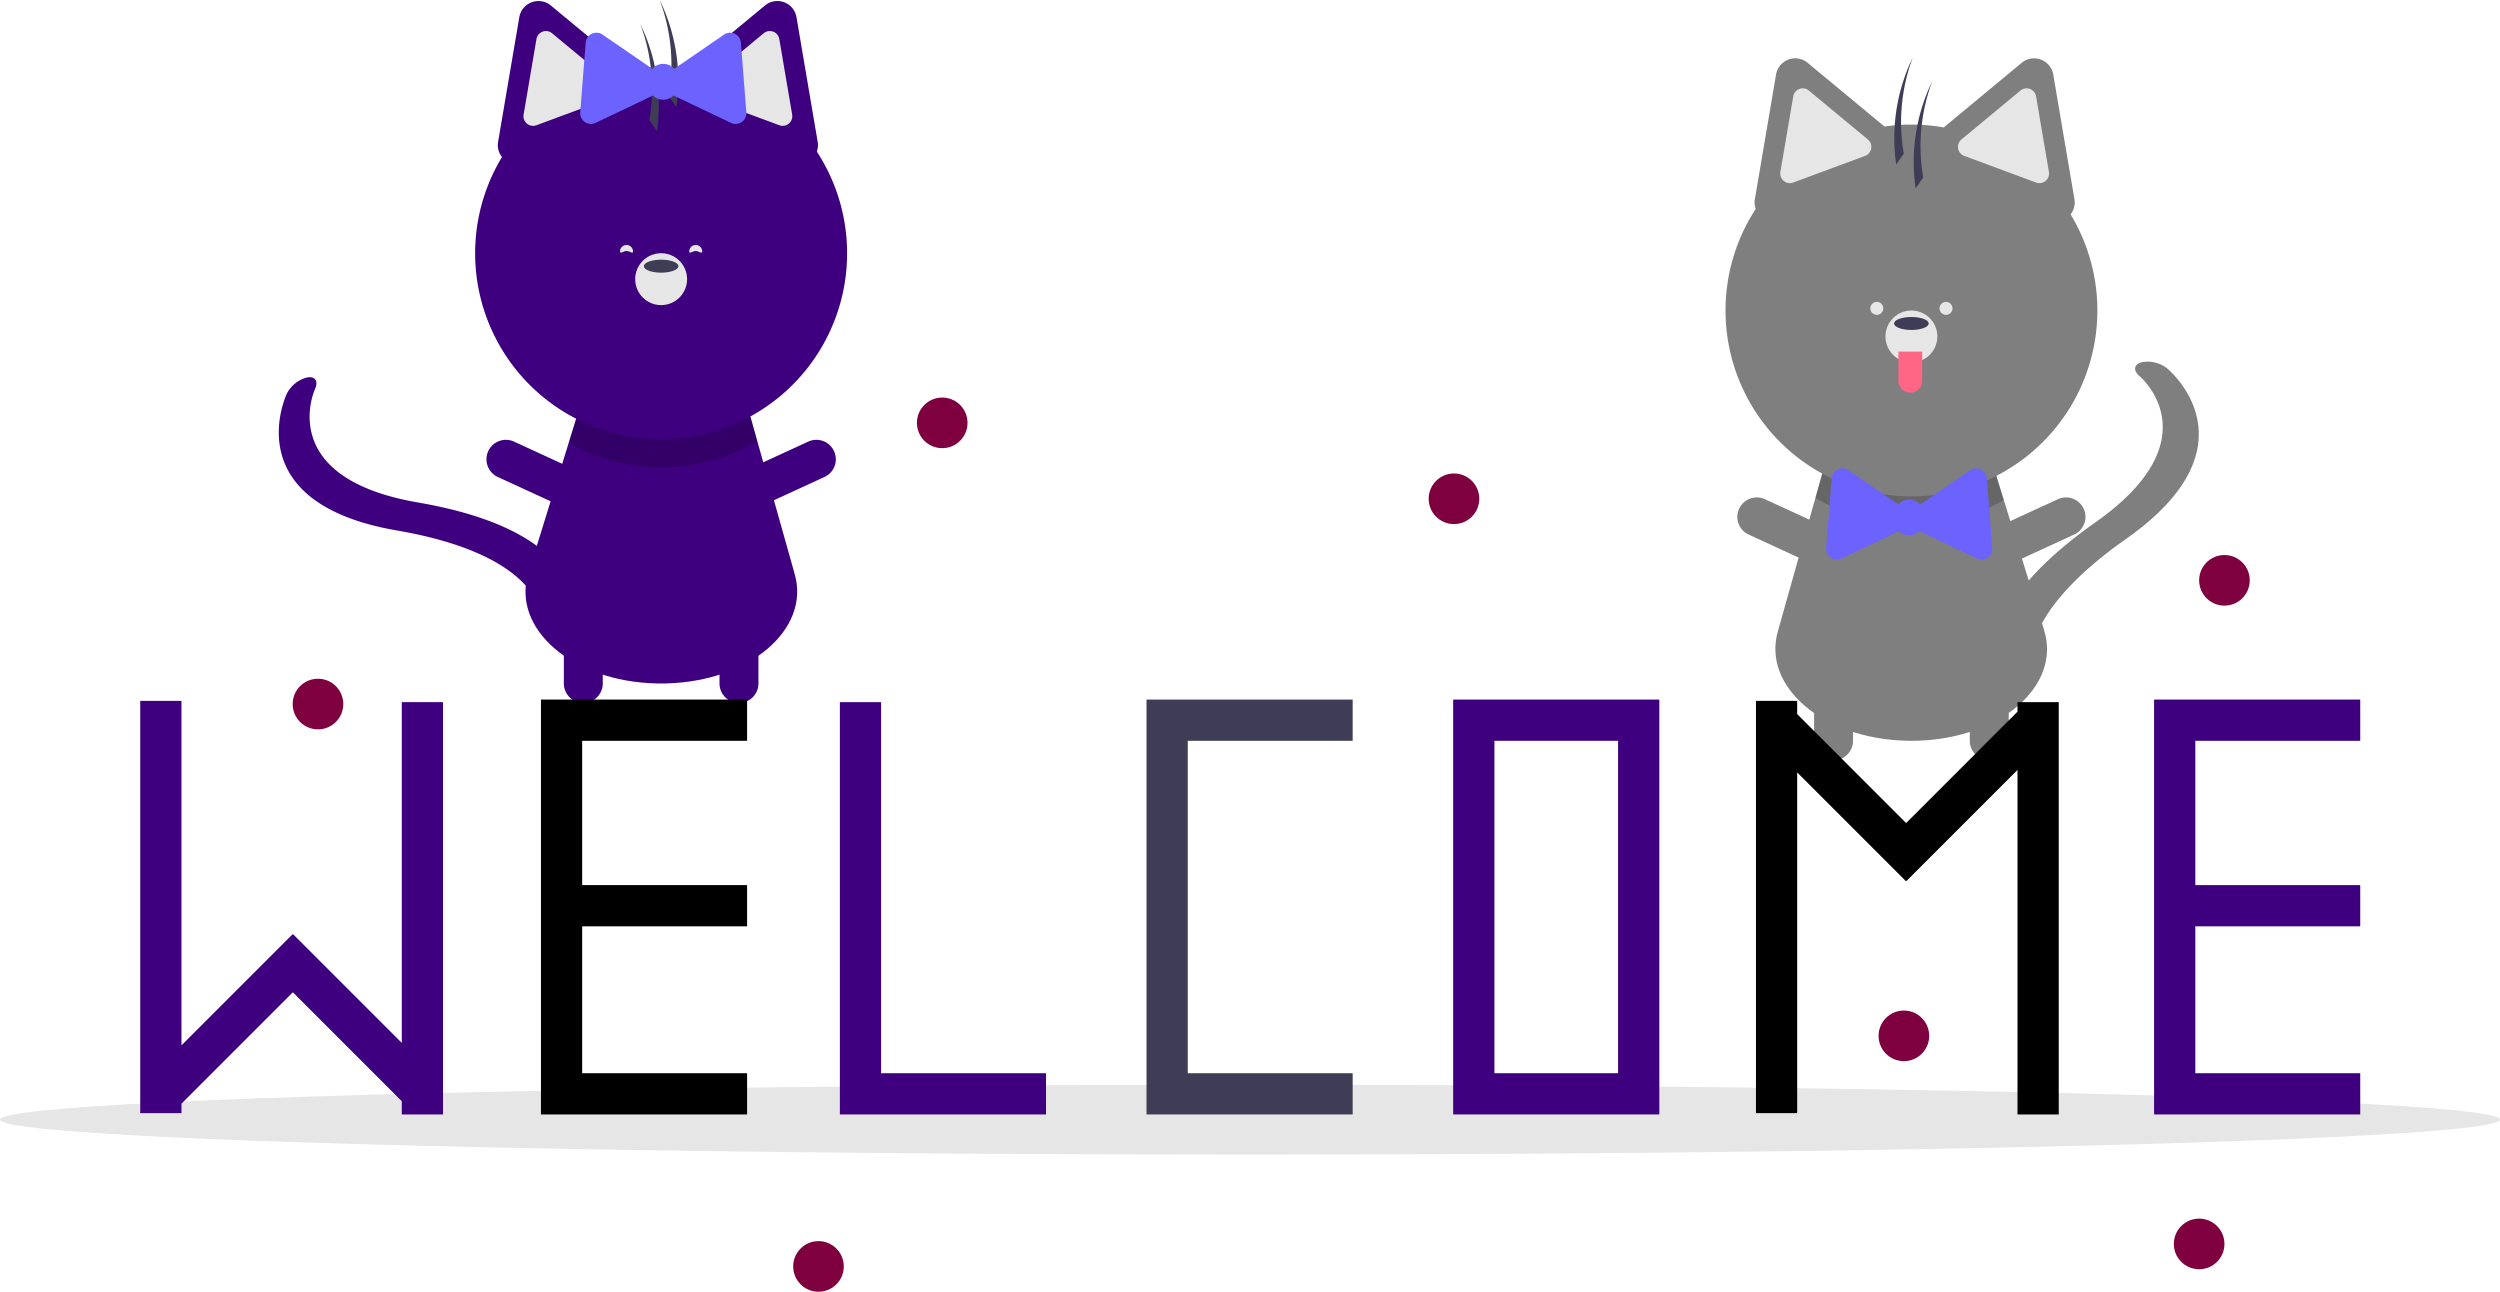 <?xml version="1.0"?>
<svg width="889.076" height="459.38" xmlns="http://www.w3.org/2000/svg" xmlns:svg="http://www.w3.org/2000/svg" data-name="Layer 1">
 <title>welcome_cats</title>
 <g class="layer">
  <title>Layer 1</title>
  <ellipse cx="444.54" cy="398.17" fill="#e6e6e6" id="svg_1" rx="444.54" ry="12.43"/>
  <path d="m681.45,263.43c-0.56,0.01 -1.13,0.02 -1.69,0.02s-1.13,-0.01 -1.7,-0.02c-29.75,-0.68 -51.32,-19.27 -45.83,-38.78l13.39,-47.58l3.38,-12.05l59.97,1.03l3.65,11.78l14.35,46.36c6.07,19.62 -15.5,38.56 -45.52,39.24z" fill="#7f7f7f" id="svg_2"/>
  <path d="m868.08,398.14a66.2,66.2 0 0 1 -67,-0.76l3.38,-12.05l59.97,1.03l3.65,11.78z" id="svg_3" opacity="0.2" transform="translate(-155.462 -220.31)"/>
  <path d="m710.09,226.23c2.59,-9.65 11.1,-23.58 34.98,-40.38c41.65,-29.29 16.81,-51.26 15.73,-52.18c-2.26,-1.93 -1.92,-4.09 0.78,-4.83a11.22,11.22 0 0 1 9.03,2.1c1.35,1.11 32.46,27.68 -14.54,60.73c-42.29,29.75 -33.3,49.17 -33.2,49.36c1.14,2.08 -0.68,3.74 -4.06,3.71s-7.04,-1.72 -8.17,-3.79c-0.24,-0.44 -2.97,-5.73 -0.55,-14.72z" fill="#7f7f7f" id="svg_4"/>
  <path d="m652.07,270.37a6.92,6.92 0 0 1 -6.92,-6.92l0,-29.99a6.92,6.92 0 0 1 13.84,0l0,29.99a6.92,6.92 0 0 1 -6.92,6.92z" fill="#7f7f7f" id="svg_5"/>
  <path d="m658.14,199.17a6.92,6.92 0 0 1 -9.18,3.4l-27.24,-12.54a6.92,6.92 0 0 1 5.78,-12.57l27.25,12.53a6.92,6.92 0 0 1 3.39,9.18z" fill="#7f7f7f" id="svg_6"/>
  <path d="m701.37,199.17a6.92,6.92 0 0 0 9.18,3.4l27.24,-12.54a6.92,6.92 0 0 0 -5.78,-12.57l-27.25,12.53a6.92,6.92 0 0 0 -3.39,9.18z" fill="#7f7f7f" id="svg_7"/>
  <path d="m707.44,270.37a6.92,6.92 0 0 0 6.92,-6.92l0,-29.99a6.92,6.92 0 1 0 -13.84,0l0,29.99a6.92,6.92 0 0 0 6.92,6.92z" fill="#7f7f7f" id="svg_8"/>
  <path d="m736.36,76.22a6.81,6.81 0 0 0 1.37,-5.4l-3.77,-22.16l-3.76,-22.16a6.91,6.91 0 0 0 -11.23,-4.16l-17.3,14.34l-10.43,8.64a65.69,65.69 0 0 0 -21.05,-0.32l-10.04,-8.32l-17.3,-14.34a6.91,6.91 0 0 0 -11.23,4.16l-3.77,22.16l-3.76,22.16a6.84,6.84 0 0 0 0.3,3.47a66.12,66.12 0 1 0 111.97,1.93z" fill="#7f7f7f" id="svg_9"/>
  <path d="m796.57,251.73a3.45,3.45 0 0 0 -1.2,0.22a3.39,3.39 0 0 0 -2.18,2.63l-4.57,26.87a3.42,3.42 0 0 0 4.56,3.78l25.56,-9.48a3.42,3.42 0 0 0 0.99,-5.84l0,0l-20.99,-17.39a3.39,3.39 0 0 0 -2.17,-0.79z" fill="#e6e6e6" id="svg_10" transform="translate(-155.462 -220.31)"/>
  <path d="m876.17,251.73a3.39,3.39 0 0 0 -2.18,0.79l-20.98,17.39a3.42,3.42 0 0 0 0.99,5.84l25.56,9.48a3.42,3.42 0 0 0 4.56,-3.78l-4.57,-26.87a3.39,3.39 0 0 0 -2.18,-2.63a3.45,3.45 0 0 0 -1.2,-0.22z" fill="#e6e6e6" id="svg_11" transform="translate(-155.462 -220.31)"/>
  <circle cx="679.75" cy="119.66" fill="#e6e6e6" id="svg_12" r="9.23"/>
  <ellipse cx="679.75" cy="115.04" fill="#3f3d56" id="svg_13" rx="6.15" ry="2.31"/>
  <path d="m675.14,125.04l8.46,0a0,0 0 0 1 0,0l0,10.38a4.23,4.23 0 0 1 -4.23,4.23l0,0a4.23,4.23 0 0 1 -4.23,-4.23l0,-10.38a0,0 0 0 1 0,0z" fill="#ff6584" id="svg_14"/>
  <path d="m835.73,240.69c-0.44,0.92 -0.88,1.85 -1.28,2.8a65.82,65.82 0 0 0 -4.65,35.34c0.86,-1.25 1.77,-2.56 2.7,-3.89a65.78,65.78 0 0 1 3.23,-34.25z" fill="#3f3d56" id="svg_15" transform="translate(-155.462 -220.31)"/>
  <path d="m842.65,249.15c-0.44,0.92 -0.87,1.85 -1.28,2.8a65.82,65.82 0 0 0 -4.65,35.34c0.87,-1.26 1.77,-2.56 2.7,-3.89a65.78,65.78 0 0 1 3.23,-34.25z" fill="#3f3d56" id="svg_16" transform="translate(-155.462 -220.31)"/>
  <path d="m863.99,415.2l-0.98,-12.4l-0.97,-12.4a3.83,3.83 0 0 0 -5.98,-2.85l-10.25,7.04l-7.49,5.15a5.1,5.1 0 0 0 -7.75,0l-7.48,-5.15l-10.25,-7.04a3.83,3.83 0 0 0 -5.98,2.85l-0.98,12.4l-0.97,12.4a3.83,3.83 0 0 0 5.46,3.75l11.22,-5.35l9.23,-4.4a5.1,5.1 0 0 0 7.26,0l9.22,4.4l11.22,5.35a3.83,3.83 0 0 0 5.47,-3.75z" fill="#6c63ff" id="svg_17" transform="translate(-155.462 -220.31)"/>
  <circle cx="667.45" cy="109.66" fill="#e6e6e6" id="svg_18" r="2.31"/>
  <circle cx="692.06" cy="109.66" fill="#e6e6e6" id="svg_19" r="2.31"/>
  <path d="m233.43,243.05c0.56,0.01 1.12,0.02 1.69,0.02s1.13,-0.01 1.69,-0.02c29.76,-0.67 51.33,-19.27 45.84,-38.77l-13.39,-47.59l-3.38,-12.05l-59.98,1.03l-3.64,11.78l-14.35,46.36c-6.08,19.62 15.49,38.57 45.52,39.24z" fill="#3f007f" id="svg_20" transform="matrix(1 0 0 1 0 0)"/>
  <path d="m357.72,377.76a66.2,66.2 0 0 0 67,-0.76l-3.38,-12.05l-59.98,1.03l-3.64,11.78z" id="svg_21" opacity="0.2" transform="translate(-155.462 -220.31)"/>
  <path d="m197.5,200.21c-6.47,-7.61 -20.13,-16.56 -48.9,-21.52c-50.18,-8.66 -37.12,-39.14 -36.54,-40.43c1.22,-2.71 -0.01,-4.53 -2.77,-4.05a11.22,11.22 0 0 0 -7.27,5.77c-0.74,1.59 -17.49,38.91 39.13,48.67c50.96,8.79 51.14,30.19 51.13,30.41c-0.14,2.36 2.21,3.08 5.26,1.62s5.62,-4.57 5.76,-6.93c0.03,-0.5 0.23,-6.44 -5.8,-13.54z" fill="#3f007f" id="svg_22" transform="matrix(1 0 0 1 0 0)"/>
  <path d="m262.8,249.99a6.92,6.92 0 0 0 6.92,-6.92l0,-29.99a6.92,6.92 0 0 0 -13.84,0l0,29.99a6.92,6.92 0 0 0 6.92,6.92z" fill="#3f007f" id="svg_23" transform="matrix(1 0 0 1 0 0)"/>
  <path d="m256.73,178.79a6.92,6.92 0 0 0 9.18,3.4l27.25,-12.54a6.92,6.92 0 1 0 -5.79,-12.57l-27.24,12.54a6.92,6.92 0 0 0 -3.4,9.17z" fill="#3f007f" id="svg_24" transform="matrix(1 0 0 1 0 0)"/>
  <path d="m213.51,178.79a6.92,6.92 0 0 1 -9.18,3.4l-27.25,-12.54a6.92,6.92 0 1 1 5.79,-12.57l27.24,12.54a6.92,6.92 0 0 1 3.4,9.17z" fill="#3f007f" id="svg_25" transform="matrix(1 0 0 1 0 0)"/>
  <path d="m207.44,249.99a6.92,6.92 0 0 1 -6.92,-6.92l0,-29.99a6.92,6.92 0 0 1 13.84,0l0,29.99a6.92,6.92 0 0 1 -6.92,6.92z" fill="#3f007f" id="svg_26" transform="matrix(1 0 0 1 0 0)"/>
  <path d="m290.49,53.91a6.84,6.84 0 0 0 0.3,-3.47l-3.77,-22.16l-3.76,-22.16a6.91,6.91 0 0 0 -11.23,-4.16l-17.31,14.34l-10.04,8.32a65.69,65.69 0 0 0 -21.05,0.32l-10.42,-8.64l-17.31,-14.34a6.91,6.91 0 0 0 -11.22,4.16l-3.77,22.16l-3.77,22.16a6.81,6.81 0 0 0 1.38,5.41a66.14,66.14 0 1 0 111.97,-1.94z" fill="#3f007f" id="svg_27" transform="matrix(1 0 0 1 0 0)"/>
  <path d="m427.05,232.14l-20.98,17.39l0,0a3.42,3.42 0 0 0 0.99,5.84l25.55,9.48a3.42,3.42 0 0 0 4.57,-3.78l-4.57,-26.87a3.39,3.39 0 0 0 -2.18,-2.63a3.45,3.45 0 0 0 -1.21,-0.22a3.39,3.39 0 0 0 -2.17,0.79z" fill="#e6e6e6" id="svg_28" transform="translate(-155.462 -220.31)"/>
  <path d="m348.43,231.57a3.39,3.39 0 0 0 -2.19,2.63l-4.57,26.87a3.42,3.42 0 0 0 4.57,3.78l25.55,-9.48a3.42,3.42 0 0 0 1,-5.84l-20.99,-17.39a3.39,3.39 0 0 0 -2.17,-0.79a3.45,3.45 0 0 0 -1.2,0.22z" fill="#e6e6e6" id="svg_29" transform="translate(-155.462 -220.31)"/>
  <circle cx="235.12" cy="99.28" fill="#e6e6e6" id="svg_30" r="9.23"/>
  <ellipse cx="235.12" cy="94.66" fill="#3f3d56" id="svg_31" rx="6.15" ry="2.31"/>
  <path d="m1017.43,769.21l0,0a4.23,4.23 0 0 1 4.23,4.23l0,10.38a0,0 0 0 1 0,0l-8.46,0a0,0 0 0 1 0,0l0,-10.38a4.23,4.23 0 0 1 4.23,-4.23z" fill="#ff6584" id="svg_32" transform="rotate(-180 1017.425,776.516)"/>
  <path d="m390.07,220.31c0.44,0.92 0.87,1.85 1.28,2.8a65.82,65.82 0 0 1 4.65,35.34c-0.87,-1.25 -1.78,-2.56 -2.71,-3.89a65.78,65.78 0 0 0 -3.22,-34.25z" fill="#3f3d56" id="svg_33" transform="translate(-155.462 -220.31)"/>
  <path d="m383.15,228.77c0.44,0.92 0.87,1.85 1.27,2.8a65.82,65.82 0 0 1 4.66,35.34c-0.87,-1.26 -1.78,-2.56 -2.71,-3.89a65.77,65.77 0 0 0 -3.22,-34.25z" fill="#3f3d56" id="svg_34" transform="translate(-155.462 -220.31)"/>
  <path d="m361.81,260.26l0.97,-12.4l0.98,-12.4a3.83,3.83 0 0 1 5.98,-2.85l10.25,7.04l7.48,5.15a5.1,5.1 0 0 1 7.75,0l7.49,-5.15l10.25,-7.04a3.83,3.83 0 0 1 5.98,2.85l0.97,12.4l0.98,12.4a3.83,3.83 0 0 1 -5.46,3.75l-11.23,-5.35l-9.22,-4.4a5.1,5.1 0 0 1 -7.26,0l-9.23,4.4l-11.22,5.35a3.83,3.83 0 0 1 -5.46,-3.75z" fill="#6c63ff" id="svg_35" transform="translate(-155.462 -220.31)"/>
  <path d="m400.58,309.59c0,1.28 1.03,0 2.3,0s2.31,1.28 2.31,0a2.31,2.31 0 0 0 -4.61,0z" fill="#e6e6e6" id="svg_36" transform="translate(-155.462 -220.31)"/>
  <path d="m380.58,309.59c0,1.28 -1.03,0 -2.3,0s-2.31,1.28 -2.31,0a2.31,2.31 0 0 1 4.61,0z" fill="#e6e6e6" id="svg_37" transform="translate(-155.462 -220.31)"/>
  <polygon fill="#3f3d56" id="svg_38" points="481.05 263.451 481.05 248.788 407.736 248.788 407.736 249.705 407.736 263.451 407.736 381.67 407.736 396.333 422.399 396.333 481.05 396.333 481.05 381.67 422.399 381.67 422.399 263.451 481.05 263.451"/>
  <path d="m516.79,248.79l0,147.54l73.32,0l0,-147.54l-73.32,0zm58.65,132.88l-43.98,0l0,-118.22l43.98,0l0,118.22z" fill="#3f007f" id="svg_39" transform="matrix(1 0 0 1 0 0)"/>
  <polygon fill="#3f007f" id="svg_40" points="313.344 381.67 313.344 249.705 298.681 249.705 298.681 381.67 298.681 396.333 313.344 396.333 371.995 396.333 371.995 381.67 313.344 381.67" transform="matrix(1 0 0 1 0 0)"/>
  <polygon fill="#000000" id="svg_41" points="265.69 263.451 265.69 248.788 192.376 248.788 192.376 249.705 192.376 263.451 192.376 314.771 192.376 329.434 192.376 381.67 192.376 396.333 207.039 396.333 265.69 396.333 265.69 381.67 207.039 381.67 207.039 329.434 265.69 329.434 265.69 314.771 207.039 314.771 207.039 263.451 265.69 263.451" transform="matrix(1 0 0 1 0 0)"/>
  <polygon fill="#3f007f" id="svg_42" points="839.372 263.451 839.372 248.788 766.058 248.788 766.058 249.705 766.058 263.451 766.058 314.771 766.058 329.434 766.058 381.67 766.058 396.333 780.721 396.333 839.372 396.333 839.372 381.67 780.721 381.67 780.721 329.434 839.372 329.434 839.372 314.771 780.721 314.771 780.721 263.451 839.372 263.451"/>
  <polygon fill="#3f007f" id="svg_43" points="142.889 249.705 142.889 370.89 104.228 332.23 104.14 332.319 104.058 332.237 64.535 371.76 64.535 249.247 49.872 249.247 49.872 395.875 64.535 395.875 64.535 392.496 104.147 352.884 142.889 391.627 142.889 396.333 157.552 396.333 157.552 249.705 142.889 249.705"/>
  <polygon fill="#000000" id="svg_44" points="717.488 249.705 717.488 253.083 677.876 292.695 639.133 253.953 639.133 249.247 624.47 249.247 624.47 395.875 639.133 395.875 639.133 274.689 677.794 313.35 677.883 313.261 677.964 313.342 717.488 273.819 717.488 396.333 732.15 396.333 732.15 249.705 717.488 249.705" transform="matrix(1 0 0 1 0 0)"/>
  <circle cx="335.08" cy="150.38" fill="#7f003f" id="svg_45" r="9" transform="matrix(1 0 0 1 0 0)"/>
  <circle cx="113.08" cy="250.38" fill="#7f003f" id="svg_46" r="9" transform="matrix(1 0 0 1 0 0)"/>
  <circle cx="291.08" cy="450.38" fill="#7f003f" id="svg_47" r="9" transform="matrix(1 0 0 1 0 0)"/>
  <circle cx="517.08" cy="177.38" fill="#7f003f" id="svg_48" r="9" transform="matrix(1 0 0 1 0 0)"/>
  <circle cx="782.08" cy="442.38" fill="#7f003f" id="svg_49" r="9"/>
  <circle cx="791.08" cy="206.38" fill="#7f003f" id="svg_50" r="9" transform="matrix(1 0 0 1 0 0)"/>
  <circle cx="677.08" cy="368.38" fill="#7f003f" id="svg_51" r="9" transform="matrix(1 0 0 1 0 0)"/>
 </g>
</svg>